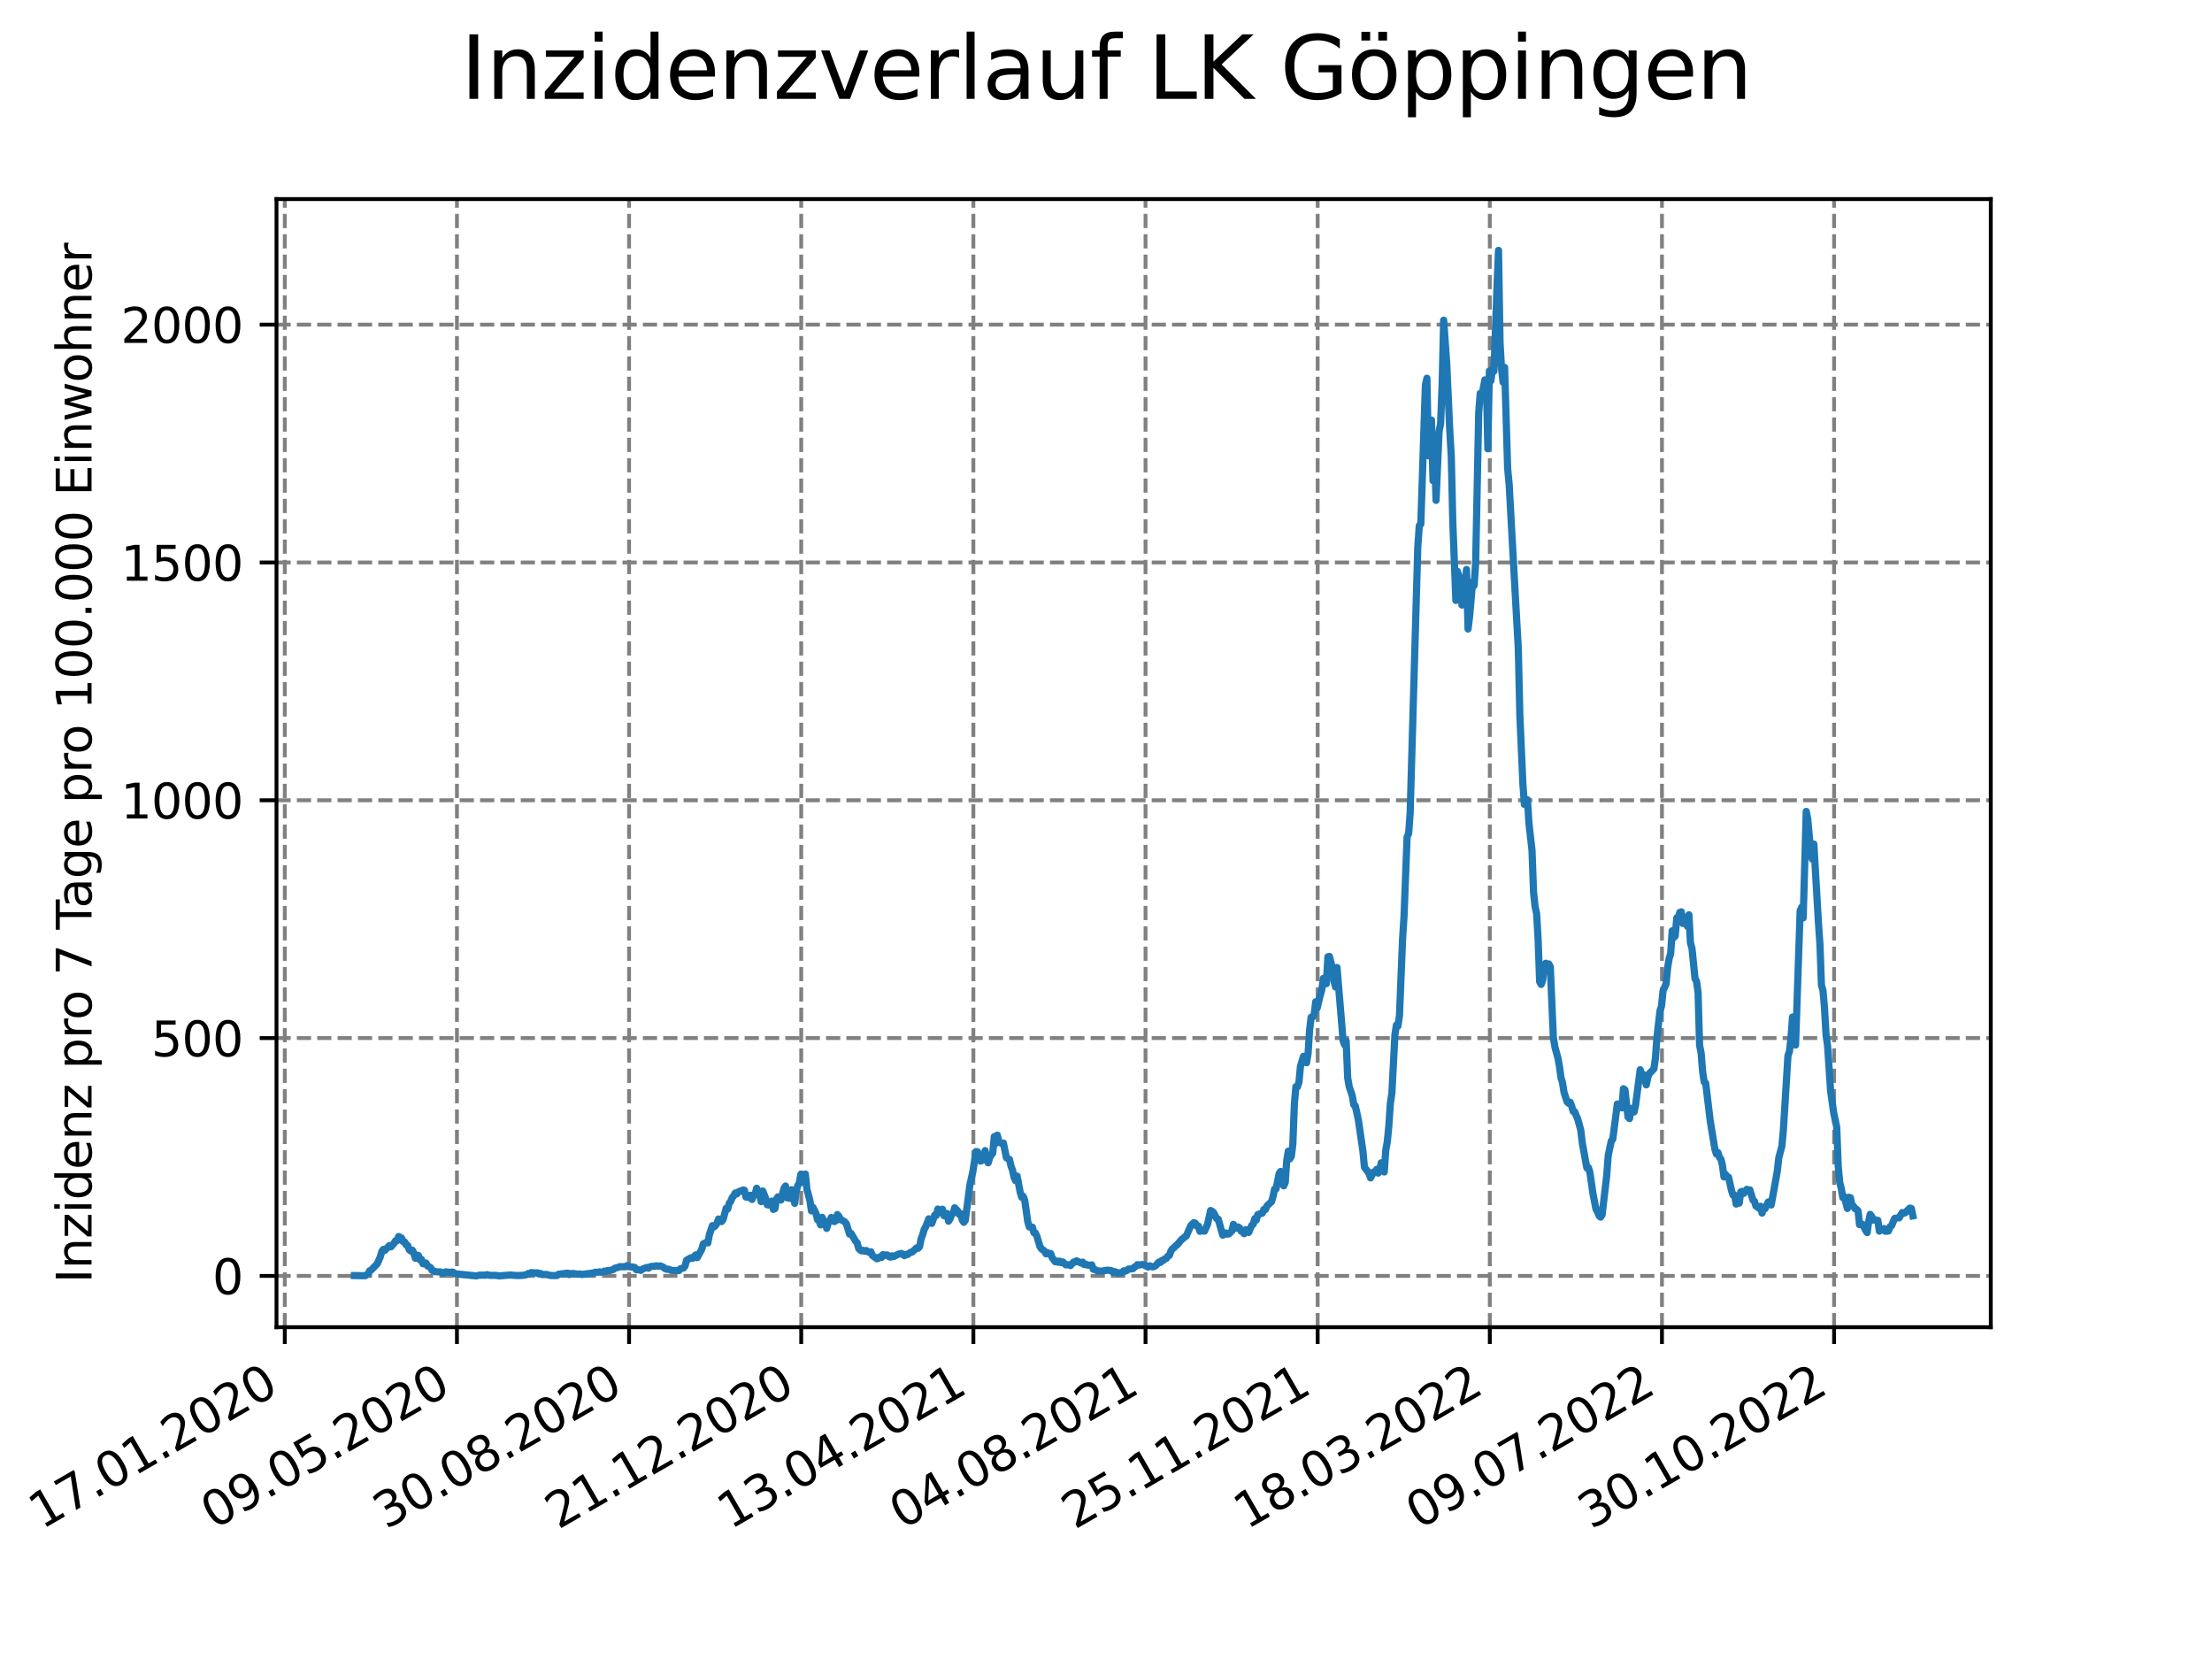 <?xml version="1.0" encoding="utf-8" standalone="no"?>
<!DOCTYPE svg PUBLIC "-//W3C//DTD SVG 1.1//EN"
  "http://www.w3.org/Graphics/SVG/1.1/DTD/svg11.dtd">
<svg xmlns:xlink="http://www.w3.org/1999/xlink" width="460.8pt" height="345.6pt" viewBox="0 0 460.8 345.6" xmlns="http://www.w3.org/2000/svg" version="1.1">
 <defs>
  <style type="text/css">*{stroke-linejoin: round; stroke-linecap: butt}</style>
 </defs>
 <g id="figure_1">
  <g id="patch_1">
   <path d="M 0 345.6 
L 460.8 345.6 
L 460.8 0 
L 0 0 
z
" style="fill: #ffffff"/>
  </g>
  <g id="axes_1">
   <g id="patch_2">
    <path d="M 57.6 276.48 
L 414.72 276.48 
L 414.72 41.472 
L 57.6 41.472 
z
" style="fill: #ffffff"/>
   </g>
   <g id="matplotlib.axis_1">
    <g id="xtick_1">
     <g id="line2d_1">
      <path d="M 59.327 276.48 
L 59.327 41.472 
" clip-path="url(#p1bf3bf37de)" style="fill: none; stroke-dasharray: 2.96,1.28; stroke-dashoffset: 0; stroke: #808080; stroke-width: 0.8"/>
     </g>
     <g id="line2d_2">
      <defs>
       <path id="md870007ab9" d="M 0 0 
L 0 3.5 
" style="stroke: #000000; stroke-width: 0.8"/>
      </defs>
      <g>
       <use xlink:href="#md870007ab9" x="59.327" y="276.48" style="stroke: #000000; stroke-width: 0.8"/>
      </g>
     </g>
     <g id="text_1">
      <!-- 17.01.2020 -->
      <g transform="translate(8.702 318.689) rotate(-30) scale(0.1 -0.1)">
       <defs>
        <path id="DejaVuSans-31" d="M 794 531 
L 1825 531 
L 1825 4091 
L 703 3866 
L 703 4441 
L 1819 4666 
L 2450 4666 
L 2450 531 
L 3481 531 
L 3481 0 
L 794 0 
L 794 531 
z
" transform="scale(0.016)"/>
        <path id="DejaVuSans-37" d="M 525 4666 
L 3525 4666 
L 3525 4397 
L 1831 0 
L 1172 0 
L 2766 4134 
L 525 4134 
L 525 4666 
z
" transform="scale(0.016)"/>
        <path id="DejaVuSans-2e" d="M 684 794 
L 1344 794 
L 1344 0 
L 684 0 
L 684 794 
z
" transform="scale(0.016)"/>
        <path id="DejaVuSans-30" d="M 2034 4250 
Q 1547 4250 1301 3770 
Q 1056 3291 1056 2328 
Q 1056 1369 1301 889 
Q 1547 409 2034 409 
Q 2525 409 2770 889 
Q 3016 1369 3016 2328 
Q 3016 3291 2770 3770 
Q 2525 4250 2034 4250 
z
M 2034 4750 
Q 2819 4750 3233 4129 
Q 3647 3509 3647 2328 
Q 3647 1150 3233 529 
Q 2819 -91 2034 -91 
Q 1250 -91 836 529 
Q 422 1150 422 2328 
Q 422 3509 836 4129 
Q 1250 4750 2034 4750 
z
" transform="scale(0.016)"/>
        <path id="DejaVuSans-32" d="M 1228 531 
L 3431 531 
L 3431 0 
L 469 0 
L 469 531 
Q 828 903 1448 1529 
Q 2069 2156 2228 2338 
Q 2531 2678 2651 2914 
Q 2772 3150 2772 3378 
Q 2772 3750 2511 3984 
Q 2250 4219 1831 4219 
Q 1534 4219 1204 4116 
Q 875 4013 500 3803 
L 500 4441 
Q 881 4594 1212 4672 
Q 1544 4750 1819 4750 
Q 2544 4750 2975 4387 
Q 3406 4025 3406 3419 
Q 3406 3131 3298 2873 
Q 3191 2616 2906 2266 
Q 2828 2175 2409 1742 
Q 1991 1309 1228 531 
z
" transform="scale(0.016)"/>
       </defs>
       <use xlink:href="#DejaVuSans-31"/>
       <use xlink:href="#DejaVuSans-37" x="63.623"/>
       <use xlink:href="#DejaVuSans-2e" x="127.246"/>
       <use xlink:href="#DejaVuSans-30" x="159.033"/>
       <use xlink:href="#DejaVuSans-31" x="222.656"/>
       <use xlink:href="#DejaVuSans-2e" x="286.279"/>
       <use xlink:href="#DejaVuSans-32" x="318.066"/>
       <use xlink:href="#DejaVuSans-30" x="381.689"/>
       <use xlink:href="#DejaVuSans-32" x="445.312"/>
       <use xlink:href="#DejaVuSans-30" x="508.936"/>
      </g>
     </g>
    </g>
    <g id="xtick_2">
     <g id="line2d_3">
      <path d="M 95.188 276.48 
L 95.188 41.472 
" clip-path="url(#p1bf3bf37de)" style="fill: none; stroke-dasharray: 2.96,1.28; stroke-dashoffset: 0; stroke: #808080; stroke-width: 0.8"/>
     </g>
     <g id="line2d_4">
      <g>
       <use xlink:href="#md870007ab9" x="95.188" y="276.48" style="stroke: #000000; stroke-width: 0.8"/>
      </g>
     </g>
     <g id="text_2">
      <!-- 09.05.2020 -->
      <g transform="translate(44.563 318.689) rotate(-30) scale(0.1 -0.1)">
       <defs>
        <path id="DejaVuSans-39" d="M 703 97 
L 703 672 
Q 941 559 1184 500 
Q 1428 441 1663 441 
Q 2288 441 2617 861 
Q 2947 1281 2994 2138 
Q 2813 1869 2534 1725 
Q 2256 1581 1919 1581 
Q 1219 1581 811 2004 
Q 403 2428 403 3163 
Q 403 3881 828 4315 
Q 1253 4750 1959 4750 
Q 2769 4750 3195 4129 
Q 3622 3509 3622 2328 
Q 3622 1225 3098 567 
Q 2575 -91 1691 -91 
Q 1453 -91 1209 -44 
Q 966 3 703 97 
z
M 1959 2075 
Q 2384 2075 2632 2365 
Q 2881 2656 2881 3163 
Q 2881 3666 2632 3958 
Q 2384 4250 1959 4250 
Q 1534 4250 1286 3958 
Q 1038 3666 1038 3163 
Q 1038 2656 1286 2365 
Q 1534 2075 1959 2075 
z
" transform="scale(0.016)"/>
        <path id="DejaVuSans-35" d="M 691 4666 
L 3169 4666 
L 3169 4134 
L 1269 4134 
L 1269 2991 
Q 1406 3038 1543 3061 
Q 1681 3084 1819 3084 
Q 2600 3084 3056 2656 
Q 3513 2228 3513 1497 
Q 3513 744 3044 326 
Q 2575 -91 1722 -91 
Q 1428 -91 1123 -41 
Q 819 9 494 109 
L 494 744 
Q 775 591 1075 516 
Q 1375 441 1709 441 
Q 2250 441 2565 725 
Q 2881 1009 2881 1497 
Q 2881 1984 2565 2268 
Q 2250 2553 1709 2553 
Q 1456 2553 1204 2497 
Q 953 2441 691 2322 
L 691 4666 
z
" transform="scale(0.016)"/>
       </defs>
       <use xlink:href="#DejaVuSans-30"/>
       <use xlink:href="#DejaVuSans-39" x="63.623"/>
       <use xlink:href="#DejaVuSans-2e" x="127.246"/>
       <use xlink:href="#DejaVuSans-30" x="159.033"/>
       <use xlink:href="#DejaVuSans-35" x="222.656"/>
       <use xlink:href="#DejaVuSans-2e" x="286.279"/>
       <use xlink:href="#DejaVuSans-32" x="318.066"/>
       <use xlink:href="#DejaVuSans-30" x="381.689"/>
       <use xlink:href="#DejaVuSans-32" x="445.312"/>
       <use xlink:href="#DejaVuSans-30" x="508.936"/>
      </g>
     </g>
    </g>
    <g id="xtick_3">
     <g id="line2d_5">
      <path d="M 131.049 276.48 
L 131.049 41.472 
" clip-path="url(#p1bf3bf37de)" style="fill: none; stroke-dasharray: 2.96,1.28; stroke-dashoffset: 0; stroke: #808080; stroke-width: 0.8"/>
     </g>
     <g id="line2d_6">
      <g>
       <use xlink:href="#md870007ab9" x="131.049" y="276.48" style="stroke: #000000; stroke-width: 0.8"/>
      </g>
     </g>
     <g id="text_3">
      <!-- 30.08.2020 -->
      <g transform="translate(80.424 318.689) rotate(-30) scale(0.1 -0.1)">
       <defs>
        <path id="DejaVuSans-33" d="M 2597 2516 
Q 3050 2419 3304 2112 
Q 3559 1806 3559 1356 
Q 3559 666 3084 287 
Q 2609 -91 1734 -91 
Q 1441 -91 1130 -33 
Q 819 25 488 141 
L 488 750 
Q 750 597 1062 519 
Q 1375 441 1716 441 
Q 2309 441 2620 675 
Q 2931 909 2931 1356 
Q 2931 1769 2642 2001 
Q 2353 2234 1838 2234 
L 1294 2234 
L 1294 2753 
L 1863 2753 
Q 2328 2753 2575 2939 
Q 2822 3125 2822 3475 
Q 2822 3834 2567 4026 
Q 2313 4219 1838 4219 
Q 1578 4219 1281 4162 
Q 984 4106 628 3988 
L 628 4550 
Q 988 4650 1302 4700 
Q 1616 4750 1894 4750 
Q 2613 4750 3031 4423 
Q 3450 4097 3450 3541 
Q 3450 3153 3228 2886 
Q 3006 2619 2597 2516 
z
" transform="scale(0.016)"/>
        <path id="DejaVuSans-38" d="M 2034 2216 
Q 1584 2216 1326 1975 
Q 1069 1734 1069 1313 
Q 1069 891 1326 650 
Q 1584 409 2034 409 
Q 2484 409 2743 651 
Q 3003 894 3003 1313 
Q 3003 1734 2745 1975 
Q 2488 2216 2034 2216 
z
M 1403 2484 
Q 997 2584 770 2862 
Q 544 3141 544 3541 
Q 544 4100 942 4425 
Q 1341 4750 2034 4750 
Q 2731 4750 3128 4425 
Q 3525 4100 3525 3541 
Q 3525 3141 3298 2862 
Q 3072 2584 2669 2484 
Q 3125 2378 3379 2068 
Q 3634 1759 3634 1313 
Q 3634 634 3220 271 
Q 2806 -91 2034 -91 
Q 1263 -91 848 271 
Q 434 634 434 1313 
Q 434 1759 690 2068 
Q 947 2378 1403 2484 
z
M 1172 3481 
Q 1172 3119 1398 2916 
Q 1625 2713 2034 2713 
Q 2441 2713 2670 2916 
Q 2900 3119 2900 3481 
Q 2900 3844 2670 4047 
Q 2441 4250 2034 4250 
Q 1625 4250 1398 4047 
Q 1172 3844 1172 3481 
z
" transform="scale(0.016)"/>
       </defs>
       <use xlink:href="#DejaVuSans-33"/>
       <use xlink:href="#DejaVuSans-30" x="63.623"/>
       <use xlink:href="#DejaVuSans-2e" x="127.246"/>
       <use xlink:href="#DejaVuSans-30" x="159.033"/>
       <use xlink:href="#DejaVuSans-38" x="222.656"/>
       <use xlink:href="#DejaVuSans-2e" x="286.279"/>
       <use xlink:href="#DejaVuSans-32" x="318.066"/>
       <use xlink:href="#DejaVuSans-30" x="381.689"/>
       <use xlink:href="#DejaVuSans-32" x="445.312"/>
       <use xlink:href="#DejaVuSans-30" x="508.936"/>
      </g>
     </g>
    </g>
    <g id="xtick_4">
     <g id="line2d_7">
      <path d="M 166.91 276.48 
L 166.91 41.472 
" clip-path="url(#p1bf3bf37de)" style="fill: none; stroke-dasharray: 2.96,1.28; stroke-dashoffset: 0; stroke: #808080; stroke-width: 0.8"/>
     </g>
     <g id="line2d_8">
      <g>
       <use xlink:href="#md870007ab9" x="166.91" y="276.48" style="stroke: #000000; stroke-width: 0.8"/>
      </g>
     </g>
     <g id="text_4">
      <!-- 21.12.2020 -->
      <g transform="translate(116.285 318.689) rotate(-30) scale(0.1 -0.1)">
       <use xlink:href="#DejaVuSans-32"/>
       <use xlink:href="#DejaVuSans-31" x="63.623"/>
       <use xlink:href="#DejaVuSans-2e" x="127.246"/>
       <use xlink:href="#DejaVuSans-31" x="159.033"/>
       <use xlink:href="#DejaVuSans-32" x="222.656"/>
       <use xlink:href="#DejaVuSans-2e" x="286.279"/>
       <use xlink:href="#DejaVuSans-32" x="318.066"/>
       <use xlink:href="#DejaVuSans-30" x="381.689"/>
       <use xlink:href="#DejaVuSans-32" x="445.312"/>
       <use xlink:href="#DejaVuSans-30" x="508.936"/>
      </g>
     </g>
    </g>
    <g id="xtick_5">
     <g id="line2d_9">
      <path d="M 202.772 276.48 
L 202.772 41.472 
" clip-path="url(#p1bf3bf37de)" style="fill: none; stroke-dasharray: 2.96,1.28; stroke-dashoffset: 0; stroke: #808080; stroke-width: 0.8"/>
     </g>
     <g id="line2d_10">
      <g>
       <use xlink:href="#md870007ab9" x="202.772" y="276.48" style="stroke: #000000; stroke-width: 0.8"/>
      </g>
     </g>
     <g id="text_5">
      <!-- 13.04.2021 -->
      <g transform="translate(152.146 318.689) rotate(-30) scale(0.1 -0.1)">
       <defs>
        <path id="DejaVuSans-34" d="M 2419 4116 
L 825 1625 
L 2419 1625 
L 2419 4116 
z
M 2253 4666 
L 3047 4666 
L 3047 1625 
L 3713 1625 
L 3713 1100 
L 3047 1100 
L 3047 0 
L 2419 0 
L 2419 1100 
L 313 1100 
L 313 1709 
L 2253 4666 
z
" transform="scale(0.016)"/>
       </defs>
       <use xlink:href="#DejaVuSans-31"/>
       <use xlink:href="#DejaVuSans-33" x="63.623"/>
       <use xlink:href="#DejaVuSans-2e" x="127.246"/>
       <use xlink:href="#DejaVuSans-30" x="159.033"/>
       <use xlink:href="#DejaVuSans-34" x="222.656"/>
       <use xlink:href="#DejaVuSans-2e" x="286.279"/>
       <use xlink:href="#DejaVuSans-32" x="318.066"/>
       <use xlink:href="#DejaVuSans-30" x="381.689"/>
       <use xlink:href="#DejaVuSans-32" x="445.312"/>
       <use xlink:href="#DejaVuSans-31" x="508.936"/>
      </g>
     </g>
    </g>
    <g id="xtick_6">
     <g id="line2d_11">
      <path d="M 238.633 276.48 
L 238.633 41.472 
" clip-path="url(#p1bf3bf37de)" style="fill: none; stroke-dasharray: 2.96,1.28; stroke-dashoffset: 0; stroke: #808080; stroke-width: 0.8"/>
     </g>
     <g id="line2d_12">
      <g>
       <use xlink:href="#md870007ab9" x="238.633" y="276.48" style="stroke: #000000; stroke-width: 0.8"/>
      </g>
     </g>
     <g id="text_6">
      <!-- 04.08.2021 -->
      <g transform="translate(188.008 318.689) rotate(-30) scale(0.1 -0.1)">
       <use xlink:href="#DejaVuSans-30"/>
       <use xlink:href="#DejaVuSans-34" x="63.623"/>
       <use xlink:href="#DejaVuSans-2e" x="127.246"/>
       <use xlink:href="#DejaVuSans-30" x="159.033"/>
       <use xlink:href="#DejaVuSans-38" x="222.656"/>
       <use xlink:href="#DejaVuSans-2e" x="286.279"/>
       <use xlink:href="#DejaVuSans-32" x="318.066"/>
       <use xlink:href="#DejaVuSans-30" x="381.689"/>
       <use xlink:href="#DejaVuSans-32" x="445.312"/>
       <use xlink:href="#DejaVuSans-31" x="508.936"/>
      </g>
     </g>
    </g>
    <g id="xtick_7">
     <g id="line2d_13">
      <path d="M 274.494 276.48 
L 274.494 41.472 
" clip-path="url(#p1bf3bf37de)" style="fill: none; stroke-dasharray: 2.96,1.28; stroke-dashoffset: 0; stroke: #808080; stroke-width: 0.8"/>
     </g>
     <g id="line2d_14">
      <g>
       <use xlink:href="#md870007ab9" x="274.494" y="276.48" style="stroke: #000000; stroke-width: 0.8"/>
      </g>
     </g>
     <g id="text_7">
      <!-- 25.11.2021 -->
      <g transform="translate(223.869 318.689) rotate(-30) scale(0.1 -0.1)">
       <use xlink:href="#DejaVuSans-32"/>
       <use xlink:href="#DejaVuSans-35" x="63.623"/>
       <use xlink:href="#DejaVuSans-2e" x="127.246"/>
       <use xlink:href="#DejaVuSans-31" x="159.033"/>
       <use xlink:href="#DejaVuSans-31" x="222.656"/>
       <use xlink:href="#DejaVuSans-2e" x="286.279"/>
       <use xlink:href="#DejaVuSans-32" x="318.066"/>
       <use xlink:href="#DejaVuSans-30" x="381.689"/>
       <use xlink:href="#DejaVuSans-32" x="445.312"/>
       <use xlink:href="#DejaVuSans-31" x="508.936"/>
      </g>
     </g>
    </g>
    <g id="xtick_8">
     <g id="line2d_15">
      <path d="M 310.355 276.48 
L 310.355 41.472 
" clip-path="url(#p1bf3bf37de)" style="fill: none; stroke-dasharray: 2.96,1.28; stroke-dashoffset: 0; stroke: #808080; stroke-width: 0.8"/>
     </g>
     <g id="line2d_16">
      <g>
       <use xlink:href="#md870007ab9" x="310.355" y="276.48" style="stroke: #000000; stroke-width: 0.8"/>
      </g>
     </g>
     <g id="text_8">
      <!-- 18.03.2022 -->
      <g transform="translate(259.73 318.689) rotate(-30) scale(0.1 -0.1)">
       <use xlink:href="#DejaVuSans-31"/>
       <use xlink:href="#DejaVuSans-38" x="63.623"/>
       <use xlink:href="#DejaVuSans-2e" x="127.246"/>
       <use xlink:href="#DejaVuSans-30" x="159.033"/>
       <use xlink:href="#DejaVuSans-33" x="222.656"/>
       <use xlink:href="#DejaVuSans-2e" x="286.279"/>
       <use xlink:href="#DejaVuSans-32" x="318.066"/>
       <use xlink:href="#DejaVuSans-30" x="381.689"/>
       <use xlink:href="#DejaVuSans-32" x="445.312"/>
       <use xlink:href="#DejaVuSans-32" x="508.936"/>
      </g>
     </g>
    </g>
    <g id="xtick_9">
     <g id="line2d_17">
      <path d="M 346.216 276.48 
L 346.216 41.472 
" clip-path="url(#p1bf3bf37de)" style="fill: none; stroke-dasharray: 2.96,1.28; stroke-dashoffset: 0; stroke: #808080; stroke-width: 0.8"/>
     </g>
     <g id="line2d_18">
      <g>
       <use xlink:href="#md870007ab9" x="346.216" y="276.48" style="stroke: #000000; stroke-width: 0.8"/>
      </g>
     </g>
     <g id="text_9">
      <!-- 09.07.2022 -->
      <g transform="translate(295.591 318.689) rotate(-30) scale(0.1 -0.1)">
       <use xlink:href="#DejaVuSans-30"/>
       <use xlink:href="#DejaVuSans-39" x="63.623"/>
       <use xlink:href="#DejaVuSans-2e" x="127.246"/>
       <use xlink:href="#DejaVuSans-30" x="159.033"/>
       <use xlink:href="#DejaVuSans-37" x="222.656"/>
       <use xlink:href="#DejaVuSans-2e" x="286.279"/>
       <use xlink:href="#DejaVuSans-32" x="318.066"/>
       <use xlink:href="#DejaVuSans-30" x="381.689"/>
       <use xlink:href="#DejaVuSans-32" x="445.312"/>
       <use xlink:href="#DejaVuSans-32" x="508.936"/>
      </g>
     </g>
    </g>
    <g id="xtick_10">
     <g id="line2d_19">
      <path d="M 382.077 276.48 
L 382.077 41.472 
" clip-path="url(#p1bf3bf37de)" style="fill: none; stroke-dasharray: 2.96,1.28; stroke-dashoffset: 0; stroke: #808080; stroke-width: 0.8"/>
     </g>
     <g id="line2d_20">
      <g>
       <use xlink:href="#md870007ab9" x="382.077" y="276.48" style="stroke: #000000; stroke-width: 0.8"/>
      </g>
     </g>
     <g id="text_10">
      <!-- 30.10.2022 -->
      <g transform="translate(331.452 318.689) rotate(-30) scale(0.1 -0.1)">
       <use xlink:href="#DejaVuSans-33"/>
       <use xlink:href="#DejaVuSans-30" x="63.623"/>
       <use xlink:href="#DejaVuSans-2e" x="127.246"/>
       <use xlink:href="#DejaVuSans-31" x="159.033"/>
       <use xlink:href="#DejaVuSans-30" x="222.656"/>
       <use xlink:href="#DejaVuSans-2e" x="286.279"/>
       <use xlink:href="#DejaVuSans-32" x="318.066"/>
       <use xlink:href="#DejaVuSans-30" x="381.689"/>
       <use xlink:href="#DejaVuSans-32" x="445.312"/>
       <use xlink:href="#DejaVuSans-32" x="508.936"/>
      </g>
     </g>
    </g>
   </g>
   <g id="matplotlib.axis_2">
    <g id="ytick_1">
     <g id="line2d_21">
      <path d="M 57.6 265.798 
L 414.72 265.798 
" clip-path="url(#p1bf3bf37de)" style="fill: none; stroke-dasharray: 2.96,1.28; stroke-dashoffset: 0; stroke: #808080; stroke-width: 0.8"/>
     </g>
     <g id="line2d_22">
      <defs>
       <path id="mf3ea0e62ee" d="M 0 0 
L -3.5 0 
" style="stroke: #000000; stroke-width: 0.8"/>
      </defs>
      <g>
       <use xlink:href="#mf3ea0e62ee" x="57.6" y="265.798" style="stroke: #000000; stroke-width: 0.8"/>
      </g>
     </g>
     <g id="text_11">
      <!-- 0 -->
      <g transform="translate(44.237 269.597) scale(0.1 -0.1)">
       <use xlink:href="#DejaVuSans-30"/>
      </g>
     </g>
    </g>
    <g id="ytick_2">
     <g id="line2d_23">
      <path d="M 57.6 216.255 
L 414.72 216.255 
" clip-path="url(#p1bf3bf37de)" style="fill: none; stroke-dasharray: 2.96,1.28; stroke-dashoffset: 0; stroke: #808080; stroke-width: 0.8"/>
     </g>
     <g id="line2d_24">
      <g>
       <use xlink:href="#mf3ea0e62ee" x="57.6" y="216.255" style="stroke: #000000; stroke-width: 0.8"/>
      </g>
     </g>
     <g id="text_12">
      <!-- 500 -->
      <g transform="translate(31.512 220.054) scale(0.1 -0.1)">
       <use xlink:href="#DejaVuSans-35"/>
       <use xlink:href="#DejaVuSans-30" x="63.623"/>
       <use xlink:href="#DejaVuSans-30" x="127.246"/>
      </g>
     </g>
    </g>
    <g id="ytick_3">
     <g id="line2d_25">
      <path d="M 57.6 166.712 
L 414.72 166.712 
" clip-path="url(#p1bf3bf37de)" style="fill: none; stroke-dasharray: 2.96,1.28; stroke-dashoffset: 0; stroke: #808080; stroke-width: 0.8"/>
     </g>
     <g id="line2d_26">
      <g>
       <use xlink:href="#mf3ea0e62ee" x="57.6" y="166.712" style="stroke: #000000; stroke-width: 0.8"/>
      </g>
     </g>
     <g id="text_13">
      <!-- 1000 -->
      <g transform="translate(25.15 170.511) scale(0.1 -0.1)">
       <use xlink:href="#DejaVuSans-31"/>
       <use xlink:href="#DejaVuSans-30" x="63.623"/>
       <use xlink:href="#DejaVuSans-30" x="127.246"/>
       <use xlink:href="#DejaVuSans-30" x="190.869"/>
      </g>
     </g>
    </g>
    <g id="ytick_4">
     <g id="line2d_27">
      <path d="M 57.6 117.169 
L 414.72 117.169 
" clip-path="url(#p1bf3bf37de)" style="fill: none; stroke-dasharray: 2.96,1.28; stroke-dashoffset: 0; stroke: #808080; stroke-width: 0.8"/>
     </g>
     <g id="line2d_28">
      <g>
       <use xlink:href="#mf3ea0e62ee" x="57.6" y="117.169" style="stroke: #000000; stroke-width: 0.8"/>
      </g>
     </g>
     <g id="text_14">
      <!-- 1500 -->
      <g transform="translate(25.15 120.969) scale(0.1 -0.1)">
       <use xlink:href="#DejaVuSans-31"/>
       <use xlink:href="#DejaVuSans-35" x="63.623"/>
       <use xlink:href="#DejaVuSans-30" x="127.246"/>
       <use xlink:href="#DejaVuSans-30" x="190.869"/>
      </g>
     </g>
    </g>
    <g id="ytick_5">
     <g id="line2d_29">
      <path d="M 57.6 67.627 
L 414.72 67.627 
" clip-path="url(#p1bf3bf37de)" style="fill: none; stroke-dasharray: 2.96,1.28; stroke-dashoffset: 0; stroke: #808080; stroke-width: 0.8"/>
     </g>
     <g id="line2d_30">
      <g>
       <use xlink:href="#mf3ea0e62ee" x="57.6" y="67.627" style="stroke: #000000; stroke-width: 0.8"/>
      </g>
     </g>
     <g id="text_15">
      <!-- 2000 -->
      <g transform="translate(25.15 71.426) scale(0.1 -0.1)">
       <use xlink:href="#DejaVuSans-32"/>
       <use xlink:href="#DejaVuSans-30" x="63.623"/>
       <use xlink:href="#DejaVuSans-30" x="127.246"/>
       <use xlink:href="#DejaVuSans-30" x="190.869"/>
      </g>
     </g>
    </g>
    <g id="text_16">
     <!-- Inzidenz pro 7 Tage pro 100.000 Einwohner -->
     <g transform="translate(19.07 267.301) rotate(-90) scale(0.1 -0.1)">
      <defs>
       <path id="DejaVuSans-49" d="M 628 4666 
L 1259 4666 
L 1259 0 
L 628 0 
L 628 4666 
z
" transform="scale(0.016)"/>
       <path id="DejaVuSans-6e" d="M 3513 2113 
L 3513 0 
L 2938 0 
L 2938 2094 
Q 2938 2591 2744 2837 
Q 2550 3084 2163 3084 
Q 1697 3084 1428 2787 
Q 1159 2491 1159 1978 
L 1159 0 
L 581 0 
L 581 3500 
L 1159 3500 
L 1159 2956 
Q 1366 3272 1645 3428 
Q 1925 3584 2291 3584 
Q 2894 3584 3203 3211 
Q 3513 2838 3513 2113 
z
" transform="scale(0.016)"/>
       <path id="DejaVuSans-7a" d="M 353 3500 
L 3084 3500 
L 3084 2975 
L 922 459 
L 3084 459 
L 3084 0 
L 275 0 
L 275 525 
L 2438 3041 
L 353 3041 
L 353 3500 
z
" transform="scale(0.016)"/>
       <path id="DejaVuSans-69" d="M 603 3500 
L 1178 3500 
L 1178 0 
L 603 0 
L 603 3500 
z
M 603 4863 
L 1178 4863 
L 1178 4134 
L 603 4134 
L 603 4863 
z
" transform="scale(0.016)"/>
       <path id="DejaVuSans-64" d="M 2906 2969 
L 2906 4863 
L 3481 4863 
L 3481 0 
L 2906 0 
L 2906 525 
Q 2725 213 2448 61 
Q 2172 -91 1784 -91 
Q 1150 -91 751 415 
Q 353 922 353 1747 
Q 353 2572 751 3078 
Q 1150 3584 1784 3584 
Q 2172 3584 2448 3432 
Q 2725 3281 2906 2969 
z
M 947 1747 
Q 947 1113 1208 752 
Q 1469 391 1925 391 
Q 2381 391 2643 752 
Q 2906 1113 2906 1747 
Q 2906 2381 2643 2742 
Q 2381 3103 1925 3103 
Q 1469 3103 1208 2742 
Q 947 2381 947 1747 
z
" transform="scale(0.016)"/>
       <path id="DejaVuSans-65" d="M 3597 1894 
L 3597 1613 
L 953 1613 
Q 991 1019 1311 708 
Q 1631 397 2203 397 
Q 2534 397 2845 478 
Q 3156 559 3463 722 
L 3463 178 
Q 3153 47 2828 -22 
Q 2503 -91 2169 -91 
Q 1331 -91 842 396 
Q 353 884 353 1716 
Q 353 2575 817 3079 
Q 1281 3584 2069 3584 
Q 2775 3584 3186 3129 
Q 3597 2675 3597 1894 
z
M 3022 2063 
Q 3016 2534 2758 2815 
Q 2500 3097 2075 3097 
Q 1594 3097 1305 2825 
Q 1016 2553 972 2059 
L 3022 2063 
z
" transform="scale(0.016)"/>
       <path id="DejaVuSans-20" transform="scale(0.016)"/>
       <path id="DejaVuSans-70" d="M 1159 525 
L 1159 -1331 
L 581 -1331 
L 581 3500 
L 1159 3500 
L 1159 2969 
Q 1341 3281 1617 3432 
Q 1894 3584 2278 3584 
Q 2916 3584 3314 3078 
Q 3713 2572 3713 1747 
Q 3713 922 3314 415 
Q 2916 -91 2278 -91 
Q 1894 -91 1617 61 
Q 1341 213 1159 525 
z
M 3116 1747 
Q 3116 2381 2855 2742 
Q 2594 3103 2138 3103 
Q 1681 3103 1420 2742 
Q 1159 2381 1159 1747 
Q 1159 1113 1420 752 
Q 1681 391 2138 391 
Q 2594 391 2855 752 
Q 3116 1113 3116 1747 
z
" transform="scale(0.016)"/>
       <path id="DejaVuSans-72" d="M 2631 2963 
Q 2534 3019 2420 3045 
Q 2306 3072 2169 3072 
Q 1681 3072 1420 2755 
Q 1159 2438 1159 1844 
L 1159 0 
L 581 0 
L 581 3500 
L 1159 3500 
L 1159 2956 
Q 1341 3275 1631 3429 
Q 1922 3584 2338 3584 
Q 2397 3584 2469 3576 
Q 2541 3569 2628 3553 
L 2631 2963 
z
" transform="scale(0.016)"/>
       <path id="DejaVuSans-6f" d="M 1959 3097 
Q 1497 3097 1228 2736 
Q 959 2375 959 1747 
Q 959 1119 1226 758 
Q 1494 397 1959 397 
Q 2419 397 2687 759 
Q 2956 1122 2956 1747 
Q 2956 2369 2687 2733 
Q 2419 3097 1959 3097 
z
M 1959 3584 
Q 2709 3584 3137 3096 
Q 3566 2609 3566 1747 
Q 3566 888 3137 398 
Q 2709 -91 1959 -91 
Q 1206 -91 779 398 
Q 353 888 353 1747 
Q 353 2609 779 3096 
Q 1206 3584 1959 3584 
z
" transform="scale(0.016)"/>
       <path id="DejaVuSans-54" d="M -19 4666 
L 3928 4666 
L 3928 4134 
L 2272 4134 
L 2272 0 
L 1638 0 
L 1638 4134 
L -19 4134 
L -19 4666 
z
" transform="scale(0.016)"/>
       <path id="DejaVuSans-61" d="M 2194 1759 
Q 1497 1759 1228 1600 
Q 959 1441 959 1056 
Q 959 750 1161 570 
Q 1363 391 1709 391 
Q 2188 391 2477 730 
Q 2766 1069 2766 1631 
L 2766 1759 
L 2194 1759 
z
M 3341 1997 
L 3341 0 
L 2766 0 
L 2766 531 
Q 2569 213 2275 61 
Q 1981 -91 1556 -91 
Q 1019 -91 701 211 
Q 384 513 384 1019 
Q 384 1609 779 1909 
Q 1175 2209 1959 2209 
L 2766 2209 
L 2766 2266 
Q 2766 2663 2505 2880 
Q 2244 3097 1772 3097 
Q 1472 3097 1187 3025 
Q 903 2953 641 2809 
L 641 3341 
Q 956 3463 1253 3523 
Q 1550 3584 1831 3584 
Q 2591 3584 2966 3190 
Q 3341 2797 3341 1997 
z
" transform="scale(0.016)"/>
       <path id="DejaVuSans-67" d="M 2906 1791 
Q 2906 2416 2648 2759 
Q 2391 3103 1925 3103 
Q 1463 3103 1205 2759 
Q 947 2416 947 1791 
Q 947 1169 1205 825 
Q 1463 481 1925 481 
Q 2391 481 2648 825 
Q 2906 1169 2906 1791 
z
M 3481 434 
Q 3481 -459 3084 -895 
Q 2688 -1331 1869 -1331 
Q 1566 -1331 1297 -1286 
Q 1028 -1241 775 -1147 
L 775 -588 
Q 1028 -725 1275 -790 
Q 1522 -856 1778 -856 
Q 2344 -856 2625 -561 
Q 2906 -266 2906 331 
L 2906 616 
Q 2728 306 2450 153 
Q 2172 0 1784 0 
Q 1141 0 747 490 
Q 353 981 353 1791 
Q 353 2603 747 3093 
Q 1141 3584 1784 3584 
Q 2172 3584 2450 3431 
Q 2728 3278 2906 2969 
L 2906 3500 
L 3481 3500 
L 3481 434 
z
" transform="scale(0.016)"/>
       <path id="DejaVuSans-45" d="M 628 4666 
L 3578 4666 
L 3578 4134 
L 1259 4134 
L 1259 2753 
L 3481 2753 
L 3481 2222 
L 1259 2222 
L 1259 531 
L 3634 531 
L 3634 0 
L 628 0 
L 628 4666 
z
" transform="scale(0.016)"/>
       <path id="DejaVuSans-77" d="M 269 3500 
L 844 3500 
L 1563 769 
L 2278 3500 
L 2956 3500 
L 3675 769 
L 4391 3500 
L 4966 3500 
L 4050 0 
L 3372 0 
L 2619 2869 
L 1863 0 
L 1184 0 
L 269 3500 
z
" transform="scale(0.016)"/>
       <path id="DejaVuSans-68" d="M 3513 2113 
L 3513 0 
L 2938 0 
L 2938 2094 
Q 2938 2591 2744 2837 
Q 2550 3084 2163 3084 
Q 1697 3084 1428 2787 
Q 1159 2491 1159 1978 
L 1159 0 
L 581 0 
L 581 4863 
L 1159 4863 
L 1159 2956 
Q 1366 3272 1645 3428 
Q 1925 3584 2291 3584 
Q 2894 3584 3203 3211 
Q 3513 2838 3513 2113 
z
" transform="scale(0.016)"/>
      </defs>
      <use xlink:href="#DejaVuSans-49"/>
      <use xlink:href="#DejaVuSans-6e" x="29.492"/>
      <use xlink:href="#DejaVuSans-7a" x="92.871"/>
      <use xlink:href="#DejaVuSans-69" x="145.361"/>
      <use xlink:href="#DejaVuSans-64" x="173.145"/>
      <use xlink:href="#DejaVuSans-65" x="236.621"/>
      <use xlink:href="#DejaVuSans-6e" x="298.145"/>
      <use xlink:href="#DejaVuSans-7a" x="361.523"/>
      <use xlink:href="#DejaVuSans-20" x="414.014"/>
      <use xlink:href="#DejaVuSans-70" x="445.801"/>
      <use xlink:href="#DejaVuSans-72" x="509.277"/>
      <use xlink:href="#DejaVuSans-6f" x="548.141"/>
      <use xlink:href="#DejaVuSans-20" x="609.322"/>
      <use xlink:href="#DejaVuSans-37" x="641.109"/>
      <use xlink:href="#DejaVuSans-20" x="704.732"/>
      <use xlink:href="#DejaVuSans-54" x="736.52"/>
      <use xlink:href="#DejaVuSans-61" x="781.104"/>
      <use xlink:href="#DejaVuSans-67" x="842.383"/>
      <use xlink:href="#DejaVuSans-65" x="905.859"/>
      <use xlink:href="#DejaVuSans-20" x="967.383"/>
      <use xlink:href="#DejaVuSans-70" x="999.17"/>
      <use xlink:href="#DejaVuSans-72" x="1062.646"/>
      <use xlink:href="#DejaVuSans-6f" x="1101.51"/>
      <use xlink:href="#DejaVuSans-20" x="1162.691"/>
      <use xlink:href="#DejaVuSans-31" x="1194.479"/>
      <use xlink:href="#DejaVuSans-30" x="1258.102"/>
      <use xlink:href="#DejaVuSans-30" x="1321.725"/>
      <use xlink:href="#DejaVuSans-2e" x="1385.348"/>
      <use xlink:href="#DejaVuSans-30" x="1417.135"/>
      <use xlink:href="#DejaVuSans-30" x="1480.758"/>
      <use xlink:href="#DejaVuSans-30" x="1544.381"/>
      <use xlink:href="#DejaVuSans-20" x="1608.004"/>
      <use xlink:href="#DejaVuSans-45" x="1639.791"/>
      <use xlink:href="#DejaVuSans-69" x="1702.975"/>
      <use xlink:href="#DejaVuSans-6e" x="1730.758"/>
      <use xlink:href="#DejaVuSans-77" x="1794.137"/>
      <use xlink:href="#DejaVuSans-6f" x="1875.924"/>
      <use xlink:href="#DejaVuSans-68" x="1937.105"/>
      <use xlink:href="#DejaVuSans-6e" x="2000.484"/>
      <use xlink:href="#DejaVuSans-65" x="2063.863"/>
      <use xlink:href="#DejaVuSans-72" x="2125.387"/>
     </g>
    </g>
   </g>
   <g id="line2d_31">
    <path d="M 73.833 265.721 
L 76.054 265.759 
L 76.689 265.376 
L 77.006 264.723 
L 77.324 264.57 
L 78.593 263.264 
L 79.228 261.806 
L 79.545 260.693 
L 79.862 260.271 
L 80.18 260.462 
L 81.132 259.465 
L 81.449 259.733 
L 82.084 259.004 
L 82.401 258.467 
L 82.719 258.467 
L 83.036 257.584 
L 83.671 257.929 
L 83.988 258.658 
L 84.305 258.735 
L 84.623 259.349 
L 84.94 259.465 
L 85.258 260.347 
L 85.575 260.616 
L 85.892 260.424 
L 86.21 261.077 
L 86.527 262.113 
L 86.844 261.46 
L 87.162 261.537 
L 87.479 262.458 
L 87.796 262.343 
L 88.114 263.264 
L 88.431 263.264 
L 88.748 263.111 
L 89.066 263.725 
L 89.7 264.071 
L 90.018 264.646 
L 90.335 264.723 
L 90.653 264.915 
L 91.922 264.992 
L 92.239 265.26 
L 92.874 264.953 
L 93.826 265.069 
L 94.143 264.992 
L 94.461 265.069 
L 94.778 265.337 
L 99.221 265.798 
L 99.856 265.644 
L 101.125 265.644 
L 101.443 265.529 
L 102.077 265.683 
L 103.347 265.683 
L 103.981 265.798 
L 106.203 265.606 
L 107.79 265.721 
L 108.742 265.683 
L 109.377 265.606 
L 109.694 265.529 
L 110.011 265.299 
L 110.329 265.337 
L 110.646 265.107 
L 111.598 265.184 
L 111.915 265.145 
L 112.233 265.376 
L 112.55 265.26 
L 112.867 265.491 
L 113.82 265.491 
L 114.772 265.721 
L 116.041 265.721 
L 116.358 265.452 
L 118.262 265.222 
L 118.58 265.491 
L 118.897 265.299 
L 119.532 265.299 
L 120.484 265.452 
L 120.801 265.376 
L 121.119 265.491 
L 123.658 265.184 
L 123.975 265.03 
L 124.61 265.03 
L 124.927 264.953 
L 125.244 265.03 
L 125.562 264.992 
L 125.879 264.8 
L 126.196 264.838 
L 126.514 264.685 
L 126.831 264.723 
L 127.783 264.454 
L 128.1 264.186 
L 128.735 264.032 
L 129.053 263.879 
L 130.322 263.879 
L 130.639 263.648 
L 130.957 263.879 
L 131.909 263.955 
L 132.226 264.032 
L 132.543 264.493 
L 133.178 264.531 
L 133.496 264.646 
L 133.813 264.378 
L 134.765 264.032 
L 135.082 264.186 
L 135.4 263.917 
L 135.717 263.802 
L 136.352 263.802 
L 136.669 263.687 
L 136.986 263.763 
L 137.621 263.725 
L 138.256 264.032 
L 138.573 264.301 
L 138.891 264.416 
L 139.208 264.378 
L 139.843 264.646 
L 141.429 264.685 
L 141.747 264.301 
L 142.381 264.147 
L 142.699 263.763 
L 143.016 262.535 
L 143.968 261.998 
L 144.286 262.151 
L 144.92 261.422 
L 145.238 261.998 
L 146.19 260.232 
L 146.507 259.119 
L 147.142 258.812 
L 147.459 258.927 
L 147.777 257.2 
L 148.411 255.319 
L 148.729 255.588 
L 149.046 255.319 
L 149.363 254.82 
L 149.681 253.937 
L 149.998 254.436 
L 150.315 254.475 
L 150.633 254.052 
L 151.267 251.711 
L 151.585 251.865 
L 151.902 250.675 
L 152.22 250.252 
L 152.537 249.485 
L 152.854 249.101 
L 153.172 248.525 
L 153.489 248.717 
L 153.806 248.295 
L 154.758 247.911 
L 155.076 247.949 
L 155.393 249.37 
L 155.71 249.331 
L 156.028 249.485 
L 156.345 248.986 
L 156.662 249.869 
L 156.98 249.024 
L 157.297 248.832 
L 157.615 247.527 
L 158.249 248.871 
L 158.567 250.329 
L 158.884 248.103 
L 159.519 249.677 
L 159.836 250.982 
L 160.153 251.02 
L 160.471 250.444 
L 160.788 250.214 
L 161.105 251.941 
L 161.423 251.788 
L 161.74 249.792 
L 162.058 249.331 
L 162.375 249.446 
L 162.692 249.984 
L 163.327 247.489 
L 163.644 247.067 
L 163.962 249.523 
L 164.596 249.638 
L 164.914 247.834 
L 165.548 250.675 
L 165.866 248.218 
L 166.183 246.99 
L 166.5 246.452 
L 166.818 244.648 
L 167.135 246.184 
L 167.453 246.376 
L 167.77 244.572 
L 168.087 247.681 
L 168.722 250.099 
L 169.039 252.248 
L 169.357 251.519 
L 169.991 252.786 
L 170.309 254.091 
L 170.626 254.359 
L 170.943 255.166 
L 171.261 253.592 
L 171.578 254.475 
L 171.896 254.398 
L 172.213 255.895 
L 172.53 254.782 
L 172.848 254.436 
L 173.165 253.63 
L 173.482 254.206 
L 173.8 254.475 
L 174.117 254.283 
L 174.434 253.016 
L 174.752 253.362 
L 175.069 254.091 
L 175.386 254.168 
L 176.021 254.551 
L 176.339 255.012 
L 176.973 257.085 
L 177.291 256.931 
L 178.243 258.582 
L 178.56 258.889 
L 178.877 260.079 
L 179.195 260.424 
L 179.512 260.578 
L 179.829 260.462 
L 180.147 260.654 
L 180.464 260.501 
L 180.781 260.77 
L 181.099 260.885 
L 181.416 260.77 
L 181.734 261.537 
L 182.686 262.228 
L 183.003 262.113 
L 183.32 261.806 
L 183.638 261.959 
L 183.955 261.345 
L 184.272 261.537 
L 184.59 261.422 
L 184.907 261.46 
L 185.224 261.806 
L 185.542 261.883 
L 185.859 261.614 
L 186.177 261.768 
L 187.129 261.269 
L 187.763 261.115 
L 188.398 261.576 
L 188.715 261.307 
L 189.033 261.345 
L 189.667 260.885 
L 189.985 260.846 
L 190.62 260.271 
L 190.937 259.963 
L 191.254 260.04 
L 191.572 259.695 
L 191.889 258.044 
L 192.206 257.238 
L 192.524 256.125 
L 192.841 255.549 
L 193.476 253.899 
L 194.11 254.858 
L 194.745 253.093 
L 195.062 253.17 
L 195.38 251.865 
L 195.697 252.555 
L 196.015 252.325 
L 196.332 251.903 
L 196.649 253.246 
L 196.967 253.285 
L 197.284 252.786 
L 197.601 254.398 
L 197.919 253.899 
L 198.236 253.016 
L 198.553 252.747 
L 198.871 251.596 
L 199.505 252.248 
L 199.823 252.978 
L 200.14 252.824 
L 200.458 254.168 
L 200.775 254.628 
L 201.092 254.206 
L 202.044 246.836 
L 202.679 243.996 
L 203.314 239.889 
L 203.631 239.927 
L 204.266 241.885 
L 204.583 241.731 
L 204.9 241.271 
L 205.218 239.697 
L 205.535 241.693 
L 205.853 242.23 
L 206.17 241.194 
L 206.487 240.58 
L 206.805 240.234 
L 207.122 236.78 
L 207.439 238.2 
L 207.757 236.473 
L 208.074 237.739 
L 208.709 238.238 
L 209.026 238.123 
L 209.661 241.194 
L 210.296 241.539 
L 210.613 242.921 
L 210.93 243.766 
L 211.248 245.263 
L 211.565 245.953 
L 211.882 244.994 
L 212.517 248.333 
L 212.834 249.408 
L 213.152 249.216 
L 213.469 250.061 
L 214.104 254.513 
L 214.421 255.588 
L 214.739 255.703 
L 215.056 255.626 
L 215.373 256.778 
L 215.691 256.854 
L 216.008 257.545 
L 216.643 259.695 
L 216.96 260.155 
L 217.595 260.616 
L 217.912 261.192 
L 218.229 260.961 
L 218.547 261.23 
L 218.864 261.115 
L 219.181 261.998 
L 219.816 262.842 
L 220.134 262.689 
L 220.451 262.957 
L 220.768 262.727 
L 221.086 263.034 
L 221.403 262.881 
L 222.038 263.495 
L 222.672 263.456 
L 222.99 263.648 
L 223.624 262.919 
L 223.942 262.919 
L 224.259 262.65 
L 225.211 263.111 
L 225.529 262.919 
L 225.846 263.418 
L 226.163 263.341 
L 226.481 263.533 
L 227.115 263.572 
L 227.433 263.495 
L 227.75 264.416 
L 228.067 264.454 
L 228.702 264.8 
L 229.02 264.761 
L 229.337 264.838 
L 230.606 264.608 
L 231.241 264.646 
L 231.558 264.723 
L 231.876 265.069 
L 232.193 264.915 
L 232.51 264.992 
L 232.828 265.222 
L 233.78 265.069 
L 234.097 264.723 
L 234.415 264.8 
L 234.732 264.685 
L 235.049 264.378 
L 236.001 264.301 
L 236.319 263.955 
L 236.636 263.802 
L 236.953 263.456 
L 237.271 263.533 
L 237.905 263.418 
L 238.223 263.456 
L 239.175 263.955 
L 239.492 263.687 
L 240.127 263.917 
L 240.444 263.84 
L 240.762 263.648 
L 241.396 262.919 
L 241.714 262.996 
L 242.031 262.574 
L 242.348 262.574 
L 242.666 262.228 
L 242.983 262.151 
L 243.3 261.652 
L 243.618 261.499 
L 243.935 260.578 
L 244.253 260.117 
L 244.57 259.925 
L 244.887 259.541 
L 245.205 259.349 
L 246.157 258.198 
L 246.474 258.006 
L 246.791 257.66 
L 247.109 257.507 
L 248.061 255.319 
L 248.696 254.705 
L 249.013 254.82 
L 249.33 255.434 
L 249.648 255.396 
L 249.965 256.509 
L 250.282 256.394 
L 250.917 256.471 
L 251.552 255.05 
L 252.186 252.172 
L 252.504 252.325 
L 252.821 252.632 
L 253.456 253.86 
L 253.773 253.976 
L 254.725 257.315 
L 255.043 257.161 
L 255.36 256.854 
L 255.677 257.085 
L 255.995 257.046 
L 256.629 256.432 
L 256.947 255.05 
L 257.264 255.856 
L 257.581 255.856 
L 257.899 255.588 
L 258.216 255.78 
L 258.534 256.471 
L 258.851 256.471 
L 259.168 257.008 
L 259.486 256.164 
L 259.803 256.202 
L 260.12 256.739 
L 260.755 255.281 
L 261.072 255.012 
L 261.39 253.86 
L 261.707 254.168 
L 262.024 253.016 
L 262.977 252.709 
L 263.294 251.941 
L 263.611 251.98 
L 263.929 251.212 
L 264.881 250.329 
L 265.198 249.254 
L 265.515 247.719 
L 265.833 247.642 
L 266.467 244.456 
L 266.785 244.034 
L 267.102 244.917 
L 267.42 247.028 
L 267.737 246.337 
L 268.054 241.731 
L 268.372 239.812 
L 268.689 241.424 
L 269.006 240.887 
L 269.324 238.315 
L 269.641 229.986 
L 269.958 226.378 
L 270.276 226.416 
L 270.593 225.457 
L 270.91 222.117 
L 271.545 220.044 
L 271.862 221.234 
L 272.18 221.388 
L 272.497 219.43 
L 272.815 214.556 
L 273.132 211.907 
L 273.449 211.869 
L 273.767 211.331 
L 274.084 208.683 
L 274.401 209.95 
L 275.036 207.301 
L 275.353 206.226 
L 275.671 203.808 
L 275.988 204.499 
L 276.305 204.921 
L 276.623 199.317 
L 276.94 199.24 
L 277.575 201.697 
L 277.892 204.346 
L 278.21 205.612 
L 278.527 201.544 
L 279.796 216.859 
L 280.114 217.665 
L 280.431 216.897 
L 280.748 224.535 
L 281.066 226.378 
L 281.7 228.259 
L 282.018 230.139 
L 282.335 230.37 
L 282.97 233.287 
L 283.922 239.812 
L 284.239 243.151 
L 285.191 244.418 
L 285.509 245.378 
L 286.143 244.149 
L 286.461 244.265 
L 286.778 243.612 
L 287.096 244.38 
L 287.413 243.612 
L 287.73 242.23 
L 288.365 244.149 
L 288.682 239.62 
L 289 237.816 
L 289.317 234.63 
L 289.634 229.871 
L 289.952 227.76 
L 290.586 215.554 
L 290.904 213.519 
L 291.221 213.75 
L 291.539 211.523 
L 292.173 195.786 
L 292.491 190.719 
L 293.125 174.329 
L 293.443 173.677 
L 293.76 169.378 
L 295.347 114.067 
L 295.664 109.499 
L 295.981 109.192 
L 296.934 80.213 
L 297.251 78.792 
L 297.568 94.952 
L 298.203 87.506 
L 298.52 100.134 
L 298.838 93.455 
L 299.155 104.241 
L 299.79 89.809 
L 300.107 88.273 
L 300.424 79.867 
L 300.742 66.702 
L 301.377 75.607 
L 302.011 89.617 
L 302.329 95.106 
L 302.646 108.77 
L 303.281 125.083 
L 303.598 119.019 
L 304.233 120.899 
L 304.55 126.043 
L 304.867 120.554 
L 305.185 121.936 
L 305.502 118.635 
L 305.82 131.033 
L 306.137 128.499 
L 306.772 121.206 
L 307.089 121.974 
L 307.406 117.253 
L 308.041 86.047 
L 308.358 81.94 
L 308.676 82.669 
L 309.31 79.138 
L 309.628 79.253 
L 309.945 93.493 
L 310.262 77.296 
L 310.58 79.33 
L 310.897 76.912 
L 311.215 77.334 
L 311.849 59.946 
L 312.167 52.154 
L 312.484 71.384 
L 312.801 76.797 
L 313.119 79.637 
L 313.436 76.528 
L 314.071 97.6 
L 314.388 100.94 
L 315.34 118.174 
L 316.292 135.14 
L 316.61 148.919 
L 317.244 163.237 
L 317.562 167.574 
L 317.879 167.612 
L 318.196 166.614 
L 318.514 171.566 
L 319.148 177.17 
L 319.466 185.845 
L 319.783 188.877 
L 320.1 190.259 
L 320.418 195.709 
L 320.735 204.499 
L 321.053 205.075 
L 321.37 204.192 
L 321.687 201.198 
L 322.005 200.661 
L 322.322 200.853 
L 322.639 200.814 
L 322.957 201.39 
L 323.591 216.129 
L 323.909 218.087 
L 324.543 220.39 
L 324.861 222.117 
L 325.178 224.497 
L 325.496 225.533 
L 325.813 227.529 
L 326.448 229.525 
L 326.765 229.832 
L 327.082 229.602 
L 327.4 230.408 
L 327.717 231.521 
L 328.034 231.598 
L 328.669 233.133 
L 329.304 235.436 
L 329.621 238.123 
L 330.573 243.305 
L 330.891 243.228 
L 331.208 244.226 
L 331.843 248.679 
L 332.477 251.903 
L 332.795 252.44 
L 333.112 253.246 
L 333.429 253.553 
L 333.747 253.054 
L 334.699 244.994 
L 335.016 240.772 
L 335.651 237.701 
L 335.968 237.317 
L 336.92 229.986 
L 337.238 230.024 
L 337.555 230.754 
L 337.872 230.792 
L 338.19 226.8 
L 338.507 227.03 
L 339.142 232.711 
L 339.459 233.018 
L 339.777 230.907 
L 340.094 230.984 
L 340.411 231.636 
L 340.729 230.139 
L 341.681 222.846 
L 341.998 224.152 
L 342.315 223.806 
L 342.633 224.727 
L 342.95 225.994 
L 343.267 224.42 
L 343.585 223.653 
L 344.22 223 
L 344.537 222.655 
L 344.854 220.467 
L 345.172 216.091 
L 345.806 210.564 
L 346.124 209.604 
L 346.441 206.38 
L 347.076 204.96 
L 347.393 201.62 
L 347.71 199.701 
L 348.028 198.665 
L 348.345 193.905 
L 348.662 195.325 
L 348.98 194.98 
L 349.297 191.218 
L 349.615 191.18 
L 349.932 190.067 
L 350.249 189.952 
L 350.567 192.37 
L 350.884 191.564 
L 351.201 191.257 
L 351.519 192.984 
L 351.836 190.566 
L 352.153 196.4 
L 352.471 197.552 
L 353.105 203.885 
L 353.423 204.422 
L 353.74 206.802 
L 354.058 217.78 
L 354.375 219.354 
L 354.692 223.269 
L 355.01 225.38 
L 355.327 225.648 
L 356.279 233.556 
L 357.231 239.351 
L 357.548 240.388 
L 357.866 240.081 
L 358.183 241.079 
L 358.5 241.463 
L 358.818 242.768 
L 359.135 245.186 
L 359.453 244.648 
L 359.77 245.147 
L 360.087 245.224 
L 360.722 248.065 
L 361.039 248.986 
L 361.357 248.986 
L 361.674 250.828 
L 361.991 250.521 
L 362.309 250.636 
L 362.626 248.295 
L 362.943 248.18 
L 363.261 248.602 
L 363.896 247.757 
L 364.213 248.141 
L 364.53 247.873 
L 365.165 249.984 
L 365.482 250.252 
L 365.8 251.25 
L 366.117 251.404 
L 366.434 251.711 
L 366.752 251.289 
L 367.069 252.709 
L 367.386 251.673 
L 367.704 251.788 
L 368.339 250.406 
L 368.656 250.329 
L 368.973 251.02 
L 370.243 243.996 
L 370.56 241.155 
L 371.195 238.776 
L 371.512 235.36 
L 372.464 219.929 
L 372.781 219.008 
L 373.099 216.129 
L 373.416 211.869 
L 374.051 217.703 
L 375.003 189.721 
L 375.32 188.992 
L 375.638 191.218 
L 376.272 169.033 
L 376.59 170.683 
L 377.224 177.63 
L 377.542 178.974 
L 377.859 175.826 
L 378.811 192.14 
L 379.129 196.746 
L 379.446 205.267 
L 379.763 206.341 
L 380.081 210.026 
L 380.398 215.592 
L 380.715 217.818 
L 381.35 227.261 
L 381.985 231.79 
L 382.62 234.784 
L 382.937 242.998 
L 383.254 246.337 
L 383.572 247.566 
L 383.889 249.485 
L 384.206 249.254 
L 384.841 251.749 
L 385.158 249.408 
L 385.476 249.523 
L 385.793 251.02 
L 386.11 251.25 
L 386.428 251.788 
L 386.745 251.903 
L 387.062 252.248 
L 387.38 255.127 
L 387.697 255.012 
L 388.015 255.05 
L 388.649 256.317 
L 388.967 256.778 
L 389.284 254.398 
L 389.601 252.978 
L 389.919 253.4 
L 390.236 254.168 
L 390.553 254.052 
L 390.871 254.244 
L 391.188 254.206 
L 391.505 256.471 
L 391.823 256.202 
L 392.14 256.202 
L 392.458 255.933 
L 392.775 256.509 
L 393.41 256.432 
L 393.727 255.549 
L 394.044 255.357 
L 394.679 253.822 
L 395.314 253.707 
L 395.631 253.707 
L 396.266 252.594 
L 396.583 252.747 
L 396.9 252.632 
L 397.535 251.98 
L 397.853 251.673 
L 398.17 251.749 
L 398.487 253.285 
L 398.487 253.285 
" clip-path="url(#p1bf3bf37de)" style="fill: none; stroke: #1f77b4; stroke-width: 1.5; stroke-linecap: square"/>
   </g>
   <g id="patch_3">
    <path d="M 57.6 276.48 
L 57.6 41.472 
" style="fill: none; stroke: #000000; stroke-width: 0.8; stroke-linejoin: miter; stroke-linecap: square"/>
   </g>
   <g id="patch_4">
    <path d="M 414.72 276.48 
L 414.72 41.472 
" style="fill: none; stroke: #000000; stroke-width: 0.8; stroke-linejoin: miter; stroke-linecap: square"/>
   </g>
   <g id="patch_5">
    <path d="M 57.6 276.48 
L 414.72 276.48 
" style="fill: none; stroke: #000000; stroke-width: 0.8; stroke-linejoin: miter; stroke-linecap: square"/>
   </g>
   <g id="patch_6">
    <path d="M 57.6 41.472 
L 414.72 41.472 
" style="fill: none; stroke: #000000; stroke-width: 0.8; stroke-linejoin: miter; stroke-linecap: square"/>
   </g>
  </g>
  <g id="text_17">
   <!-- Inzidenzverlauf LK Göppingen -->
   <g transform="translate(95.982 20.589) scale(0.18 -0.18)">
    <defs>
     <path id="DejaVuSans-76" d="M 191 3500 
L 800 3500 
L 1894 563 
L 2988 3500 
L 3597 3500 
L 2284 0 
L 1503 0 
L 191 3500 
z
" transform="scale(0.016)"/>
     <path id="DejaVuSans-6c" d="M 603 4863 
L 1178 4863 
L 1178 0 
L 603 0 
L 603 4863 
z
" transform="scale(0.016)"/>
     <path id="DejaVuSans-75" d="M 544 1381 
L 544 3500 
L 1119 3500 
L 1119 1403 
Q 1119 906 1312 657 
Q 1506 409 1894 409 
Q 2359 409 2629 706 
Q 2900 1003 2900 1516 
L 2900 3500 
L 3475 3500 
L 3475 0 
L 2900 0 
L 2900 538 
Q 2691 219 2414 64 
Q 2138 -91 1772 -91 
Q 1169 -91 856 284 
Q 544 659 544 1381 
z
M 1991 3584 
L 1991 3584 
z
" transform="scale(0.016)"/>
     <path id="DejaVuSans-66" d="M 2375 4863 
L 2375 4384 
L 1825 4384 
Q 1516 4384 1395 4259 
Q 1275 4134 1275 3809 
L 1275 3500 
L 2222 3500 
L 2222 3053 
L 1275 3053 
L 1275 0 
L 697 0 
L 697 3053 
L 147 3053 
L 147 3500 
L 697 3500 
L 697 3744 
Q 697 4328 969 4595 
Q 1241 4863 1831 4863 
L 2375 4863 
z
" transform="scale(0.016)"/>
     <path id="DejaVuSans-4c" d="M 628 4666 
L 1259 4666 
L 1259 531 
L 3531 531 
L 3531 0 
L 628 0 
L 628 4666 
z
" transform="scale(0.016)"/>
     <path id="DejaVuSans-4b" d="M 628 4666 
L 1259 4666 
L 1259 2694 
L 3353 4666 
L 4166 4666 
L 1850 2491 
L 4331 0 
L 3500 0 
L 1259 2247 
L 1259 0 
L 628 0 
L 628 4666 
z
" transform="scale(0.016)"/>
     <path id="DejaVuSans-47" d="M 3809 666 
L 3809 1919 
L 2778 1919 
L 2778 2438 
L 4434 2438 
L 4434 434 
Q 4069 175 3628 42 
Q 3188 -91 2688 -91 
Q 1594 -91 976 548 
Q 359 1188 359 2328 
Q 359 3472 976 4111 
Q 1594 4750 2688 4750 
Q 3144 4750 3555 4637 
Q 3966 4525 4313 4306 
L 4313 3634 
Q 3963 3931 3569 4081 
Q 3175 4231 2741 4231 
Q 1884 4231 1454 3753 
Q 1025 3275 1025 2328 
Q 1025 1384 1454 906 
Q 1884 428 2741 428 
Q 3075 428 3337 486 
Q 3600 544 3809 666 
z
" transform="scale(0.016)"/>
     <path id="DejaVuSans-f6" d="M 1959 3097 
Q 1497 3097 1228 2736 
Q 959 2375 959 1747 
Q 959 1119 1226 758 
Q 1494 397 1959 397 
Q 2419 397 2687 759 
Q 2956 1122 2956 1747 
Q 2956 2369 2687 2733 
Q 2419 3097 1959 3097 
z
M 1959 3584 
Q 2709 3584 3137 3096 
Q 3566 2609 3566 1747 
Q 3566 888 3137 398 
Q 2709 -91 1959 -91 
Q 1206 -91 779 398 
Q 353 888 353 1747 
Q 353 2609 779 3096 
Q 1206 3584 1959 3584 
z
M 2254 4850 
L 2888 4850 
L 2888 4219 
L 2254 4219 
L 2254 4850 
z
M 1032 4850 
L 1666 4850 
L 1666 4219 
L 1032 4219 
L 1032 4850 
z
" transform="scale(0.016)"/>
    </defs>
    <use xlink:href="#DejaVuSans-49"/>
    <use xlink:href="#DejaVuSans-6e" x="29.492"/>
    <use xlink:href="#DejaVuSans-7a" x="92.871"/>
    <use xlink:href="#DejaVuSans-69" x="145.361"/>
    <use xlink:href="#DejaVuSans-64" x="173.145"/>
    <use xlink:href="#DejaVuSans-65" x="236.621"/>
    <use xlink:href="#DejaVuSans-6e" x="298.145"/>
    <use xlink:href="#DejaVuSans-7a" x="361.523"/>
    <use xlink:href="#DejaVuSans-76" x="414.014"/>
    <use xlink:href="#DejaVuSans-65" x="473.193"/>
    <use xlink:href="#DejaVuSans-72" x="534.717"/>
    <use xlink:href="#DejaVuSans-6c" x="575.83"/>
    <use xlink:href="#DejaVuSans-61" x="603.613"/>
    <use xlink:href="#DejaVuSans-75" x="664.893"/>
    <use xlink:href="#DejaVuSans-66" x="728.271"/>
    <use xlink:href="#DejaVuSans-20" x="763.477"/>
    <use xlink:href="#DejaVuSans-4c" x="795.264"/>
    <use xlink:href="#DejaVuSans-4b" x="850.977"/>
    <use xlink:href="#DejaVuSans-20" x="916.553"/>
    <use xlink:href="#DejaVuSans-47" x="948.34"/>
    <use xlink:href="#DejaVuSans-f6" x="1025.83"/>
    <use xlink:href="#DejaVuSans-70" x="1087.012"/>
    <use xlink:href="#DejaVuSans-70" x="1150.488"/>
    <use xlink:href="#DejaVuSans-69" x="1213.965"/>
    <use xlink:href="#DejaVuSans-6e" x="1241.748"/>
    <use xlink:href="#DejaVuSans-67" x="1305.127"/>
    <use xlink:href="#DejaVuSans-65" x="1368.604"/>
    <use xlink:href="#DejaVuSans-6e" x="1430.127"/>
   </g>
  </g>
 </g>
 <defs>
  <clipPath id="p1bf3bf37de">
   <rect x="57.6" y="41.472" width="357.12" height="235.008"/>
  </clipPath>
 </defs>
</svg>
